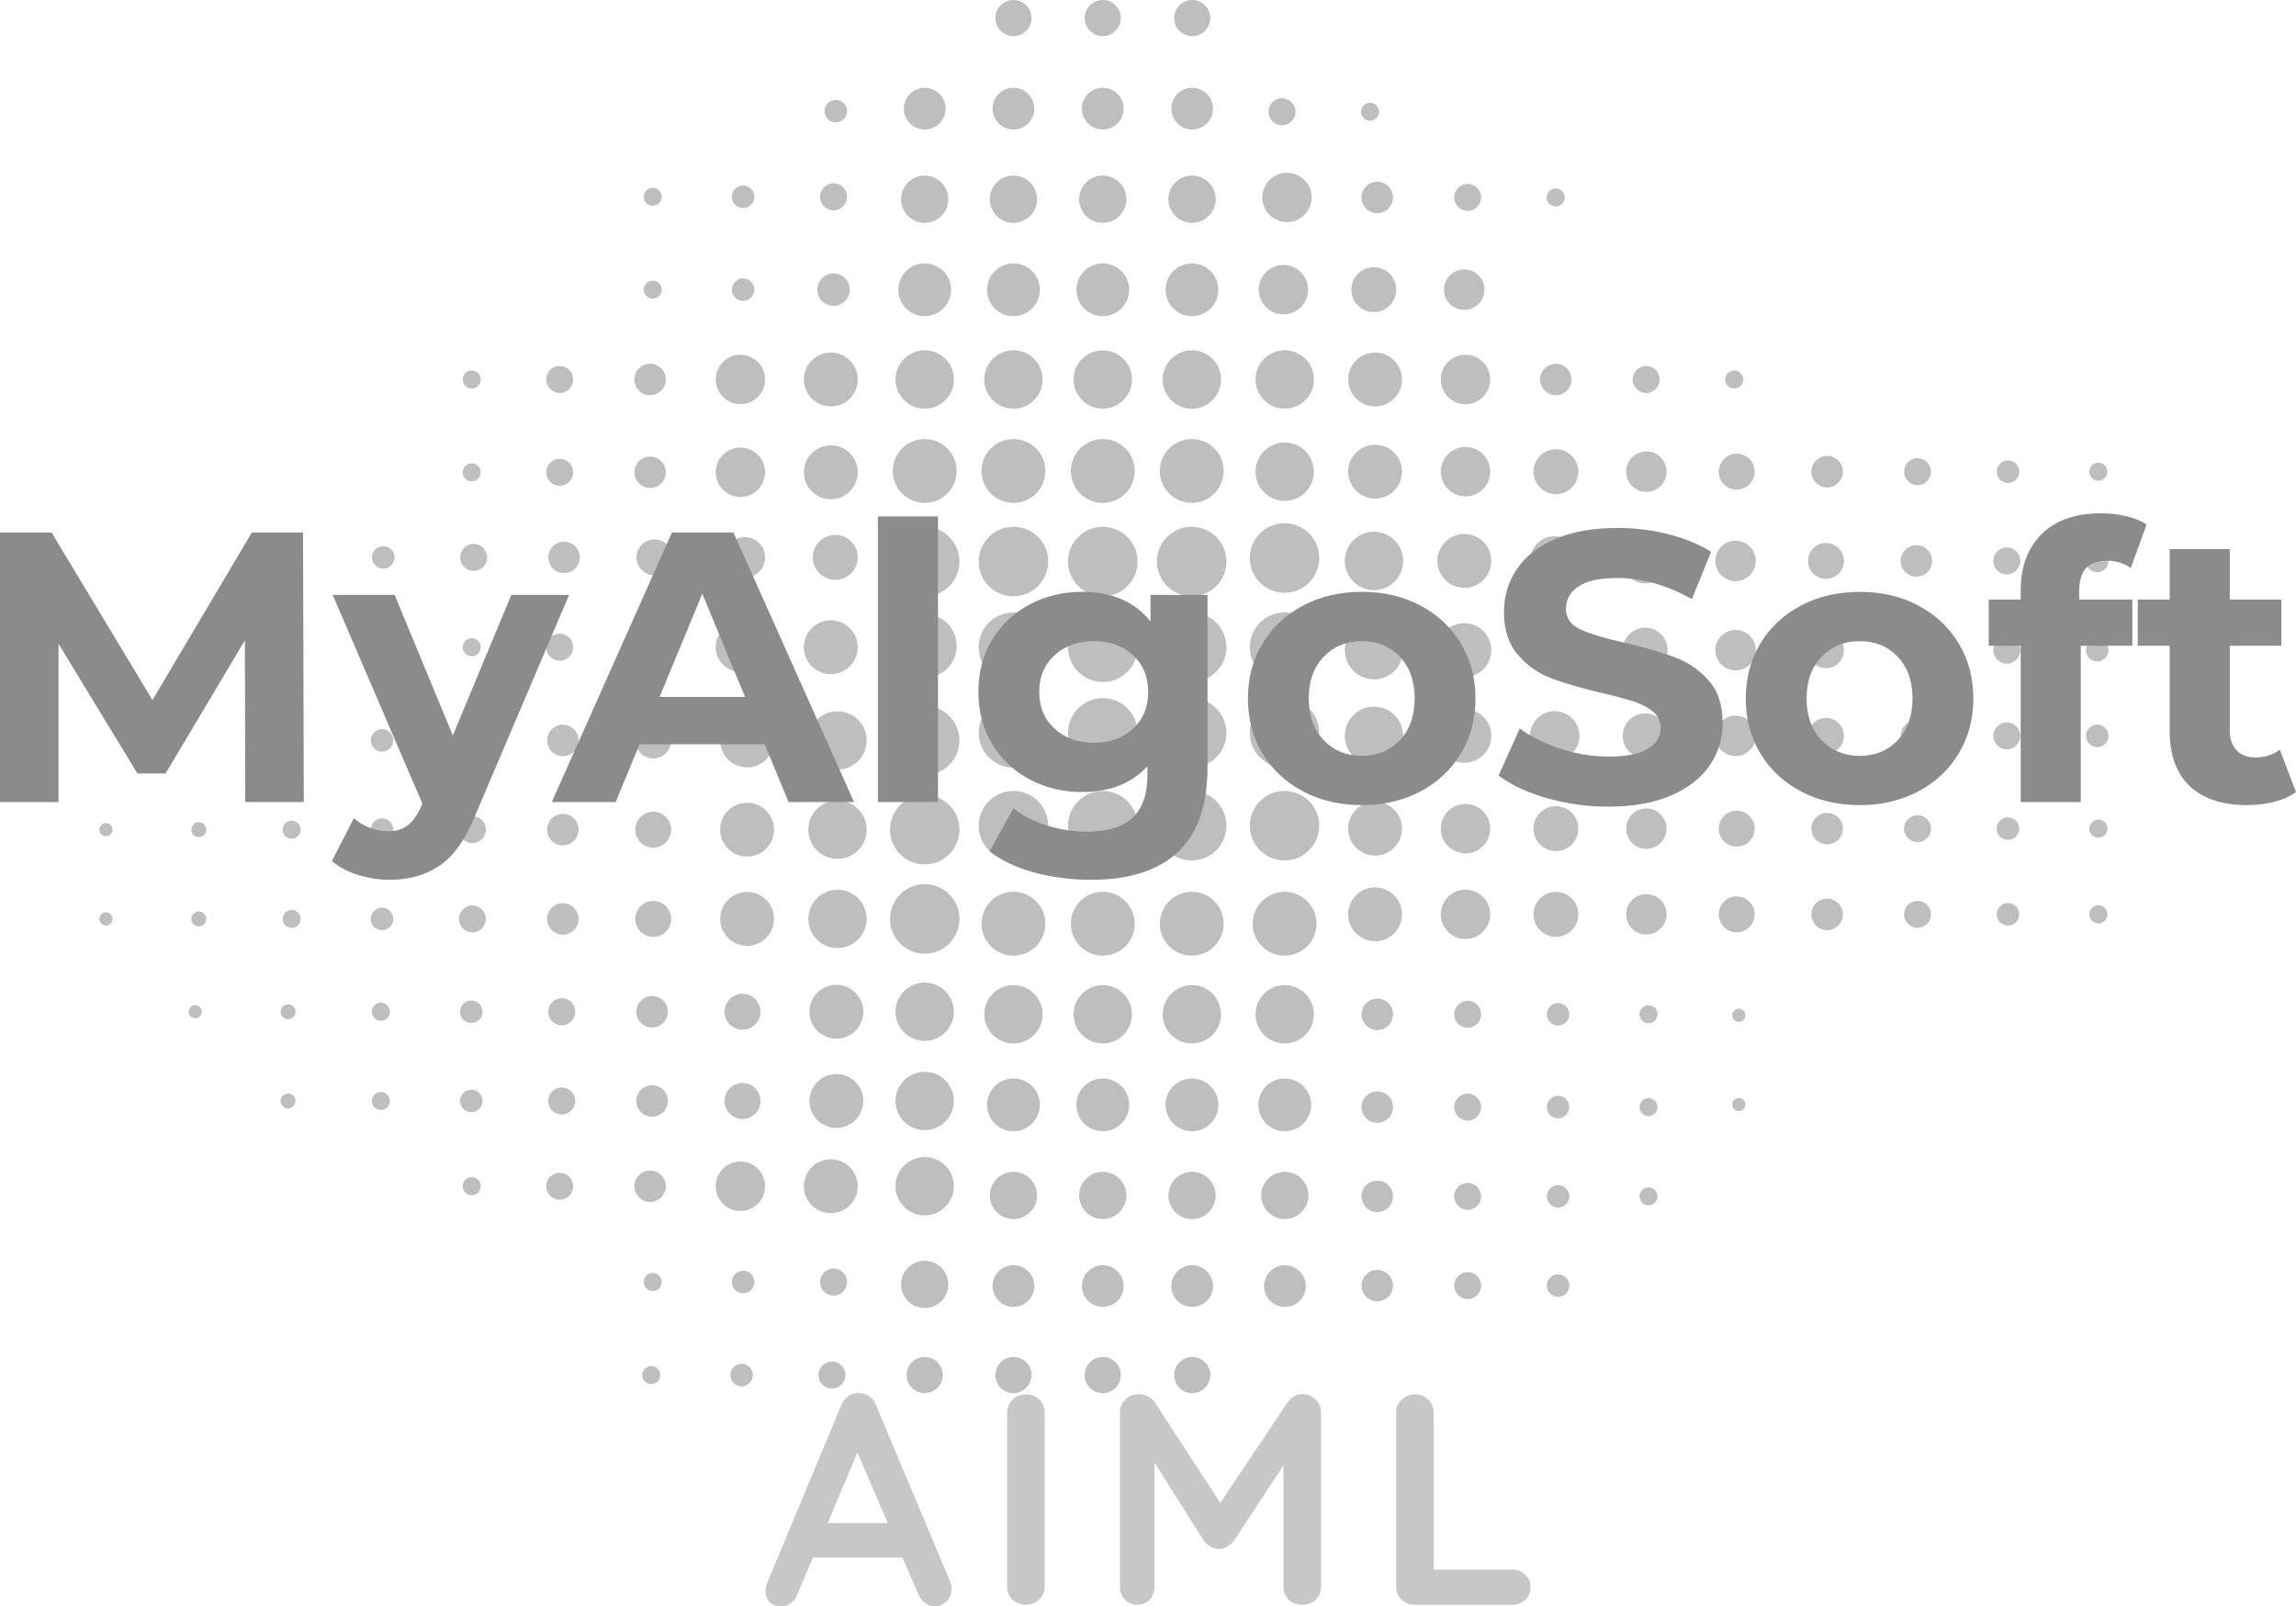 <svg viewBox="0 0 300 209.917" width="5000px" height="3498.61px" xmlns="http://www.w3.org/2000/svg" xmlns:xlink="http://www.w3.org/1999/xlink" preserveAspectRatio="none"><defs></defs><style>.a6izo4zJpcolor {fill:#C7C7C7;fill-opacity:1;}.aD6z1nYkhcolor {fill:#8B8B8B;fill-opacity:1;}.aLgOaV3zRcolors-0 {fill:#BEBEBE;fill-opacity:1;}</style><g opacity="1" transform="rotate(0 12.982 0)">
<svg width="274.036" height="182.059" x="12.982" y="0" version="1.1" preserveAspectRatio="none" viewBox="4.201 21.967 89.03 59.148">
  <g transform="matrix(1 0 0 1 0 0)" class="aLgOaV3zRcolors-0"><g><circle cx="46.796" cy="22.734" r="0.767"></circle><circle cx="46.796" cy="26.58" r="0.886"></circle><circle cx="46.796" cy="30.425" r="1.004"></circle><circle cx="46.797" cy="34.271" r="1.12"></circle><circle cx="46.796" cy="38.079" r="1.24"></circle><circle cx="46.797" cy="41.963" r="1.356"></circle><circle cx="46.797" cy="45.809" r="1.476"></circle><circle cx="43.004" cy="22.734" r="0.767"></circle><circle cx="43.004" cy="26.58" r="0.886"></circle><circle cx="43.004" cy="30.425" r="1.004"></circle><circle cx="43.004" cy="34.271" r="1.12"></circle><circle cx="43.004" cy="38.079" r="1.24"></circle><circle cx="43.004" cy="41.963" r="1.356"></circle><circle cx="43.004" cy="80.348" r="0.767"></circle><circle cx="43.004" cy="76.57" r="0.886"></circle><circle cx="43.004" cy="72.723" r="1.003"></circle><circle cx="43.004" cy="68.876" r="1.121"></circle><circle cx="43.004" cy="65.031" r="1.239"></circle><circle cx="43.004" cy="61.186" r="1.356"></circle><circle cx="46.796" cy="80.348" r="0.767"></circle><circle cx="46.796" cy="76.57" r="0.886"></circle><circle cx="46.796" cy="72.723" r="1.003"></circle><circle cx="46.797" cy="68.876" r="1.121"></circle><circle cx="46.796" cy="65.031" r="1.239"></circle><circle cx="46.797" cy="61.186" r="1.356"></circle><circle cx="43.004" cy="45.809" r="1.476"></circle><circle cx="46.797" cy="49.447" r="1.476"></circle><circle cx="43.004" cy="49.447" r="1.476"></circle><circle cx="46.797" cy="53.083" r="1.475"></circle><circle cx="43.004" cy="53.083" r="1.475"></circle><circle cx="46.797" cy="57.024" r="1.475"></circle><circle cx="50.594" cy="22.734" r="0.767"></circle><circle cx="50.591" cy="26.58" r="0.886"></circle><circle cx="50.586" cy="30.425" r="1.004"></circle><circle cx="50.582" cy="34.271" r="1.12"></circle><circle cx="50.578" cy="38.079" r="1.24"></circle><circle cx="50.573" cy="41.963" r="1.356"></circle><circle cx="50.57" cy="45.809" r="1.476"></circle><circle cx="50.594" cy="80.348" r="0.767"></circle><circle cx="50.591" cy="76.57" r="0.886"></circle><circle cx="50.586" cy="72.723" r="1.003"></circle><circle cx="50.582" cy="68.876" r="1.121"></circle><circle cx="50.578" cy="65.031" r="1.239"></circle><circle cx="50.573" cy="61.186" r="1.356"></circle><circle cx="50.57" cy="49.447" r="1.476"></circle><circle cx="50.57" cy="53.083" r="1.475"></circle><circle cx="50.57" cy="57.024" r="1.475"></circle><circle cx="54.53" cy="76.57" r="0.886"></circle><circle cx="54.525" cy="72.723" r="1.003"></circle><circle cx="54.522" cy="68.876" r="1.121"></circle><circle cx="54.52" cy="65.031" r="1.239"></circle><circle cx="58.309" cy="49.571" r="1.24"></circle><circle cx="62.145" cy="49.571" r="1.144"></circle><circle cx="65.983" cy="49.571" r="1.049"></circle><circle cx="69.821" cy="49.571" r="0.954"></circle><circle cx="73.659" cy="49.571" r="0.859"></circle><circle cx="77.497" cy="49.571" r="0.763"></circle><circle cx="81.334" cy="49.571" r="0.668"></circle><circle cx="85.172" cy="49.571" r="0.573"></circle><circle cx="89.01" cy="49.571" r="0.479"></circle><circle cx="92.848" cy="49.571" r="0.383"></circle><path d="M35.535,52.165c0.684,0,1.239,0.553,1.239,1.238s-0.556,1.24-1.239,1.24s-1.238-0.555-1.238-1.24   C34.297,52.722,34.852,52.165,35.535,52.165z"></path><circle cx="31.698" cy="53.403" r="1.144"></circle><circle cx="27.713" cy="53.403" r="0.764"></circle><circle cx="23.876" cy="53.403" r="0.668"></circle><circle cx="20.038" cy="53.403" r="0.573"></circle><circle cx="16.2" cy="53.403" r="0.479"></circle><circle cx="12.363" cy="53.403" r="0.383"></circle><circle cx="58.356" cy="57.149" r="1.144"></circle><circle cx="62.194" cy="57.149" r="1.049"></circle><circle cx="66.032" cy="57.149" r="0.953"></circle><circle cx="69.87" cy="57.149" r="0.858"></circle><circle cx="73.707" cy="57.149" r="0.763"></circle><circle cx="77.545" cy="57.149" r="0.669"></circle><circle cx="81.383" cy="57.149" r="0.572"></circle><circle cx="85.221" cy="57.149" r="0.479"></circle><circle cx="89.058" cy="57.149" r="0.383"></circle><circle cx="58.356" cy="60.788" r="1.144"></circle><circle cx="62.194" cy="60.788" r="1.049"></circle><circle cx="66.032" cy="60.788" r="0.953"></circle><path d="M70.729,60.788c0,0.473-0.384,0.857-0.859,0.857c-0.474,0-0.857-0.385-0.857-0.857c0-0.477,0.384-0.859,0.857-0.859   C70.345,59.929,70.729,60.312,70.729,60.788z"></path><circle cx="73.707" cy="60.788" r="0.763"></circle><circle cx="77.545" cy="60.788" r="0.669"></circle><circle cx="81.383" cy="60.788" r="0.572"></circle><circle cx="85.221" cy="60.788" r="0.479"></circle><circle cx="89.058" cy="60.788" r="0.383"></circle><circle cx="58.449" cy="65.032" r="0.668"></circle><circle cx="62.286" cy="65.032" r="0.573"></circle><circle cx="66.124" cy="65.032" r="0.477"></circle><circle cx="69.963" cy="65.031" r="0.384"></circle><circle cx="58.449" cy="68.972" r="0.668"></circle><circle cx="62.286" cy="68.972" r="0.573"></circle><circle cx="66.124" cy="68.972" r="0.477"></circle><circle cx="69.963" cy="68.973" r="0.382"></circle><circle cx="58.449" cy="72.761" r="0.668"></circle><circle cx="62.286" cy="72.761" r="0.573"></circle><circle cx="66.124" cy="72.761" r="0.477"></circle><circle cx="69.963" cy="72.762" r="0.382"></circle><path d="M59.117,76.548c0,0.369-0.3,0.67-0.669,0.67s-0.668-0.301-0.668-0.67c0-0.367,0.299-0.666,0.668-0.666   S59.117,76.181,59.117,76.548z"></path><path d="M62.858,76.548c0,0.318-0.255,0.576-0.572,0.576c-0.316,0-0.573-0.258-0.573-0.576c0-0.314,0.257-0.57,0.573-0.57   C62.604,75.978,62.858,76.233,62.858,76.548z"></path><path d="M66.601,76.548c0,0.264-0.212,0.48-0.478,0.48c-0.263,0-0.477-0.217-0.477-0.48c0-0.262,0.214-0.477,0.477-0.477   C66.389,76.071,66.601,76.286,66.601,76.548z"></path><circle cx="39.236" cy="80.348" r="0.767"></circle><circle cx="35.301" cy="80.349" r="0.573"></circle><circle cx="31.464" cy="80.349" r="0.478"></circle><circle cx="27.627" cy="80.349" r="0.383"></circle><circle cx="58.309" cy="53.209" r="1.239"></circle><circle cx="62.145" cy="53.21" r="1.144"></circle><circle cx="65.983" cy="53.21" r="1.049"></circle><circle cx="69.821" cy="53.21" r="0.954"></circle><circle cx="73.659" cy="53.21" r="0.859"></circle><circle cx="77.497" cy="53.21" r="0.763"></circle><circle cx="81.334" cy="53.21" r="0.668"></circle><circle cx="85.172" cy="53.21" r="0.573"></circle><circle cx="89.01" cy="53.21" r="0.479"></circle><circle cx="54.514" cy="61.186" r="1.356"></circle><circle cx="54.511" cy="49.447" r="1.476"></circle><circle cx="58.309" cy="45.783" r="1.239"></circle><circle cx="62.145" cy="45.782" r="1.144"></circle><circle cx="65.983" cy="45.782" r="1.049"></circle><circle cx="69.821" cy="45.782" r="0.954"></circle><circle cx="73.659" cy="45.782" r="0.859"></circle><circle cx="77.497" cy="45.782" r="0.763"></circle><path d="M82.002,45.782c0,0.369-0.299,0.67-0.667,0.67c-0.369,0-0.669-0.301-0.669-0.67c0-0.367,0.3-0.668,0.669-0.668   C81.703,45.114,82.002,45.415,82.002,45.782z"></path><circle cx="85.172" cy="45.782" r="0.573"></circle><circle cx="89.01" cy="45.782" r="0.479"></circle><circle cx="92.848" cy="45.782" r="0.383"></circle><circle cx="35.441" cy="45.632" r="0.954"></circle><circle cx="31.604" cy="45.632" r="0.858"></circle><circle cx="27.766" cy="45.632" r="0.764"></circle><circle cx="23.928" cy="45.632" r="0.668"></circle><circle cx="20.09" cy="45.632" r="0.573"></circle><circle cx="16.252" cy="45.632" r="0.478"></circle><circle cx="12.414" cy="45.631" r="0.382"></circle><circle cx="35.368" cy="30.323" r="0.574"></circle><circle cx="31.529" cy="30.323" r="0.479"></circle><circle cx="27.692" cy="30.323" r="0.383"></circle><circle cx="35.368" cy="34.265" r="0.689"></circle><circle cx="31.529" cy="34.265" r="0.479"></circle><circle cx="27.692" cy="34.265" r="0.383"></circle><circle cx="35.463" cy="26.687" r="0.478"></circle><path d="M54.52,43.233c-0.686,0-1.24-0.555-1.24-1.24c0-0.682,0.555-1.238,1.24-1.238c0.683,0,1.237,0.557,1.237,1.238   C55.757,42.679,55.202,43.233,54.52,43.233z"></path><circle cx="58.356" cy="41.993" r="1.144"></circle><circle cx="62.194" cy="41.993" r="1.049"></circle><circle cx="54.52" cy="38.079" r="1.24"></circle><circle cx="58.356" cy="38.079" r="1.144"></circle><circle cx="62.194" cy="38.079" r="1.049"></circle><circle cx="66.032" cy="41.993" r="0.953"></circle><path d="M70.729,41.993c0,0.473-0.384,0.861-0.859,0.861c-0.474,0-0.857-0.389-0.857-0.861s0.384-0.859,0.857-0.859   C70.345,41.134,70.729,41.521,70.729,41.993z"></path><circle cx="54.464" cy="34.265" r="1.049"></circle><circle cx="58.302" cy="34.265" r="0.954"></circle><circle cx="62.14" cy="34.265" r="0.859"></circle><circle cx="73.707" cy="41.993" r="0.763"></circle><circle cx="77.545" cy="41.993" r="0.669"></circle><circle cx="66.027" cy="38.079" r="0.667"></circle><circle cx="81.383" cy="41.993" r="0.572"></circle><circle cx="69.864" cy="38.079" r="0.573"></circle><circle cx="85.221" cy="41.993" r="0.479"></circle><circle cx="89.058" cy="41.995" r="0.383"></circle><circle cx="73.6" cy="38.079" r="0.383"></circle><circle cx="35.251" cy="38.079" r="1.144"></circle><circle cx="31.413" cy="38.079" r="1.049"></circle><circle cx="27.58" cy="38.079" r="0.668"></circle><circle cx="23.743" cy="38.079" r="0.573"></circle><circle cx="20.008" cy="38.079" r="0.383"></circle><circle cx="35.251" cy="42.019" r="1.144"></circle><circle cx="31.413" cy="42.019" r="1.049"></circle><circle cx="27.58" cy="42.019" r="0.668"></circle><circle cx="23.743" cy="42.019" r="0.573"></circle><circle cx="20.008" cy="42.021" r="0.383"></circle><circle cx="54.616" cy="30.349" r="1.048"></circle><path d="M59.117,30.349c0,0.369-0.3,0.67-0.669,0.67s-0.668-0.301-0.668-0.67c0-0.367,0.299-0.668,0.668-0.668   S59.117,29.981,59.117,30.349z"></path><circle cx="62.286" cy="30.349" r="0.573"></circle><circle cx="66.021" cy="30.35" r="0.384"></circle><circle cx="54.405" cy="26.712" r="0.573"></circle><circle cx="58.141" cy="26.712" r="0.383"></circle><circle cx="54.511" cy="45.658" r="1.476"></circle><circle cx="54.511" cy="53.083" r="1.475"></circle><circle cx="54.511" cy="57.024" r="1.475"></circle><circle cx="43.004" cy="57.024" r="1.475"></circle><circle cx="39.237" cy="26.58" r="0.886"></circle><circle cx="39.237" cy="30.425" r="1.004"></circle><circle cx="35.368" cy="76.399" r="0.574"></circle><circle cx="31.529" cy="76.399" r="0.479"></circle><circle cx="27.692" cy="76.397" r="0.383"></circle><circle cx="39.237" cy="76.5" r="1.003"></circle><circle cx="39.237" cy="34.271" r="1.12"></circle><circle cx="39.237" cy="38.079" r="1.24"></circle><path d="M34.107,72.329c0-0.629,0.512-1.143,1.143-1.143c0.633,0,1.146,0.514,1.146,1.143c0,0.635-0.513,1.146-1.146,1.146   C34.619,73.476,34.107,72.964,34.107,72.329z"></path><path d="M30.364,72.329c0-0.576,0.47-1.047,1.049-1.047c0.58,0,1.049,0.471,1.049,1.047c0,0.584-0.469,1.053-1.049,1.053   C30.834,73.382,30.364,72.913,30.364,72.329z"></path><path d="M26.912,72.329c0-0.365,0.301-0.666,0.669-0.666c0.369,0,0.667,0.301,0.667,0.666c0,0.371-0.298,0.67-0.667,0.67   C27.213,72.999,26.912,72.7,26.912,72.329z"></path><path d="M23.17,72.329c0-0.314,0.257-0.57,0.573-0.57s0.572,0.256,0.572,0.57c0,0.318-0.256,0.574-0.572,0.574   S23.17,72.647,23.17,72.329z"></path><path d="M20.008,71.948c0.212,0,0.384,0.17,0.384,0.381c0,0.215-0.172,0.385-0.384,0.385c-0.21,0-0.383-0.17-0.383-0.385   C19.625,72.118,19.798,71.948,20.008,71.948z"></path><path d="M39.237,71.093c-0.687,0-1.24,0.553-1.24,1.236c0,0.688,0.554,1.24,1.24,1.24c0.684,0,1.238-0.553,1.238-1.24   C40.476,71.646,39.921,71.093,39.237,71.093z"></path><circle cx="39.237" cy="41.963" r="1.356"></circle><circle cx="35.251" cy="49.446" r="1.144"></circle><circle cx="31.413" cy="49.446" r="1.049"></circle><circle cx="27.58" cy="49.446" r="0.668"></circle><circle cx="23.743" cy="49.446" r="0.573"></circle><circle cx="20.008" cy="49.446" r="0.383"></circle><path d="M39.237,48.032c-0.751,0-1.357,0.609-1.357,1.359c0,0.746,0.606,1.355,1.357,1.355c0.748,0,1.356-0.609,1.356-1.355   C40.594,48.642,39.985,48.032,39.237,48.032z"></path><circle cx="39.237" cy="45.809" r="1.476"></circle><circle cx="39.237" cy="53.404" r="1.474"></circle><circle cx="35.535" cy="57.193" r="1.239"></circle><circle cx="31.698" cy="57.192" r="1.144"></circle><circle cx="27.713" cy="57.192" r="0.764"></circle><circle cx="23.876" cy="57.192" r="0.668"></circle><circle cx="20.038" cy="57.192" r="0.573"></circle><circle cx="16.2" cy="57.192" r="0.479"></circle><circle cx="12.363" cy="57.193" r="0.382"></circle><circle cx="8.422" cy="57.191" r="0.317"></circle><circle cx="4.481" cy="57.193" r="0.28"></circle><circle cx="39.237" cy="57.192" r="1.475"></circle><circle cx="35.535" cy="60.981" r="1.238"></circle><circle cx="31.698" cy="60.981" r="1.144"></circle><path d="M26.949,60.981c0-0.422,0.343-0.762,0.766-0.762c0.42,0,0.762,0.34,0.762,0.762c0,0.424-0.342,0.764-0.762,0.764   C27.292,61.745,26.949,61.405,26.949,60.981z"></path><path d="M23.208,60.983c0-0.369,0.299-0.67,0.668-0.67s0.669,0.299,0.669,0.67c-0.001,0.367-0.3,0.666-0.669,0.666   S23.208,61.351,23.208,60.983z"></path><circle cx="20.038" cy="60.983" r="0.573"></circle><circle cx="16.2" cy="60.981" r="0.479"></circle><circle cx="12.363" cy="60.982" r="0.382"></circle><circle cx="8.422" cy="60.982" r="0.317"></circle><circle cx="4.481" cy="60.982" r="0.28"></circle><circle cx="73.796" cy="65.074" r="0.28"></circle><circle cx="73.796" cy="68.862" r="0.279"></circle><circle cx="39.236" cy="64.923" r="1.238"></circle><circle cx="35.487" cy="64.923" r="1.144"></circle><circle cx="31.503" cy="64.923" r="0.764"></circle><circle cx="27.665" cy="64.923" r="0.669"></circle><circle cx="23.828" cy="64.923" r="0.574"></circle><circle cx="19.989" cy="64.923" r="0.478"></circle><circle cx="16.151" cy="64.923" r="0.383"></circle><circle cx="12.212" cy="64.923" r="0.316"></circle><circle cx="8.271" cy="64.923" r="0.279"></circle><circle cx="39.236" cy="68.711" r="1.239"></circle><circle cx="35.487" cy="68.712" r="1.144"></circle><circle cx="31.503" cy="68.712" r="0.764"></circle><circle cx="27.665" cy="68.712" r="0.669"></circle><circle cx="23.828" cy="68.712" r="0.574"></circle><circle cx="19.989" cy="68.712" r="0.478"></circle><circle cx="16.151" cy="68.712" r="0.383"></circle><circle cx="12.212" cy="68.713" r="0.317"></circle><circle cx="39.237" cy="60.982" r="1.476"></circle></g></g>
</svg>
</g><g opacity="1" transform="rotate(0 100.017 182.059)">
<svg width="99.966" height="27.858" x="100.017" y="182.059" version="1.1" preserveAspectRatio="none" viewBox="0.4 -28.172 101.8 28.372">
  <g transform="matrix(1 0 0 1 0 0)" class="a6izo4zJpcolor"><path d="M24.96-3.12Q25.16-2.60 25.16-2.16L25.16-2.16Q25.16-1.12 24.48-0.46Q23.80 0.20 22.92 0.20L22.92 0.20Q22.20 0.20 21.62-0.24Q21.04-0.68 20.72-1.44L20.72-1.44L18.64-6.28L6.72-6.28L4.64-1.40Q4.36-0.64 3.78-0.22Q3.20 0.20 2.52 0.20L2.52 0.20Q1.48 0.20 0.94-0.36Q0.40-0.92 0.40-1.88L0.40-1.88Q0.40-2.24 0.52-2.64L0.52-2.64L10.48-26.56Q10.80-27.36 11.44-27.80Q12.08-28.24 12.88-28.16L12.88-28.16Q13.60-28.16 14.22-27.74Q14.84-27.32 15.12-26.56L15.12-26.56L24.96-3.12ZM12.64-20.24L8.68-10.88L16.68-10.88L12.64-20.24Z M37.56-2.44Q37.56-1.40 36.80-0.70Q36.04 0 35.04 0L35.04 0Q33.96 0 33.26-0.70Q32.56-1.40 32.56-2.44L32.56-2.44L32.56-25.56Q32.56-26.60 33.28-27.30Q34-28 35.12-28L35.12-28Q36.12-28 36.84-27.30Q37.56-26.60 37.56-25.56L37.56-25.56L37.56-2.44Z M71.84-28.04Q72.84-28.04 73.58-27.34Q74.32-26.64 74.32-25.60L74.32-25.60L74.32-2.44Q74.32-1.40 73.64-0.70Q72.96 0 71.84 0L71.84 0Q70.72 0 70.02-0.68Q69.32-1.36 69.32-2.44L69.32-2.44L69.32-18.56L62.72-8.48Q62.32-8 61.80-7.70Q61.28-7.40 60.72-7.44L60.72-7.44Q60.20-7.40 59.68-7.70Q59.16-8 58.76-8.48L58.76-8.48L52.16-18.92L52.16-2.44Q52.16-1.36 51.52-0.68Q50.88 0 49.84 0L49.84 0Q48.84 0 48.20-0.70Q47.56-1.40 47.56-2.44L47.56-2.44L47.56-25.60Q47.56-26.60 48.30-27.32Q49.04-28.04 50.08-28.04L50.08-28.04Q50.68-28.04 51.28-27.74Q51.88-27.44 52.20-26.96L52.20-26.96L60.92-13.56L69.88-26.96Q70.20-27.44 70.74-27.74Q71.28-28.04 71.84-28.04L71.84-28.04Z M99.76-4.68Q100.80-4.68 101.50-4.02Q102.20-3.36 102.20-2.32L102.20-2.32Q102.20-1.32 101.50-0.66Q100.80 0 99.76 0L99.76 0L86.76 0Q85.72 0 85.02-0.70Q84.32-1.40 84.32-2.44L84.32-2.44L84.32-25.56Q84.32-26.60 85.04-27.30Q85.76-28 86.88-28L86.88-28Q87.88-28 88.60-27.30Q89.32-26.60 89.32-25.56L89.32-25.56L89.32-4.68L99.76-4.68Z"></path></g>
</svg>
</g><g opacity="1" transform="rotate(0 0 67.082)">
<svg width="300" height="47.895" x="0" y="67.082" version="1.1" preserveAspectRatio="none" viewBox="3.32 -30 238.52 38.08">
  <g transform="matrix(1 0 0 1 0 0)" class="aD6z1nYkhcolor"><path d="M34.88 0L28.80 0L28.76-16.80L20.52-2.96L17.60-2.96L9.40-16.44L9.40 0L3.32 0L3.32-28L8.68-28L19.16-10.60L29.48-28L34.80-28L34.88 0Z M56.44-21.52L62.44-21.52L52.72 1.32Q51.24 5.04 49.06 6.56Q46.88 8.08 43.80 8.08L43.80 8.08Q42.12 8.08 40.48 7.56Q38.84 7.04 37.80 6.12L37.80 6.12L40.08 1.68Q40.80 2.32 41.74 2.68Q42.68 3.04 43.60 3.04L43.60 3.04Q44.88 3.04 45.68 2.42Q46.48 1.80 47.12 0.36L47.12 0.36L47.20 0.16L37.88-21.52L44.32-21.52L50.36-6.92L56.44-21.52Z M85.24 0L82.76-6L69.76-6L67.28 0L60.64 0L73.12-28L79.52-28L92.04 0L85.24 0ZM71.84-10.92L80.72-10.92L76.28-21.64L71.84-10.92Z M94.52 0L94.52-29.68L100.76-29.68L100.76 0L94.52 0Z M122.84-21.52L128.76-21.52L128.76-3.60Q128.76 2.32 125.68 5.20Q122.60 8.08 116.68 8.08L116.68 8.08Q113.56 8.08 110.76 7.32Q107.96 6.56 106.12 5.12L106.12 5.12L108.60 0.64Q109.96 1.76 112.04 2.42Q114.12 3.08 116.20 3.08L116.20 3.08Q119.44 3.08 120.98 1.62Q122.52 0.16 122.52-2.80L122.52-2.80L122.52-3.72Q120.08-1.04 115.72-1.04L115.72-1.04Q112.76-1.04 110.30-2.34Q107.84-3.64 106.40-6Q104.96-8.36 104.96-11.44L104.96-11.44Q104.96-14.52 106.40-16.88Q107.84-19.24 110.30-20.54Q112.76-21.84 115.72-21.84L115.72-21.84Q120.40-21.84 122.84-18.76L122.84-18.76L122.84-21.52ZM116.96-6.16Q119.44-6.16 121.02-7.62Q122.60-9.08 122.60-11.44L122.60-11.44Q122.60-13.80 121.02-15.26Q119.44-16.72 116.96-16.72L116.96-16.72Q114.48-16.72 112.88-15.26Q111.28-13.80 111.28-11.44L111.28-11.44Q111.28-9.08 112.88-7.62Q114.48-6.16 116.96-6.16L116.96-6.16Z M144.80 0.32Q141.40 0.32 138.70-1.10Q136-2.52 134.48-5.04Q132.96-7.56 132.96-10.76L132.96-10.76Q132.96-13.96 134.48-16.48Q136-19 138.70-20.42Q141.40-21.84 144.80-21.84L144.80-21.84Q148.20-21.84 150.88-20.42Q153.56-19 155.08-16.48Q156.60-13.96 156.60-10.76L156.60-10.76Q156.60-7.56 155.08-5.04Q153.56-2.52 150.88-1.10Q148.20 0.32 144.80 0.32L144.80 0.32ZM144.80-4.80Q147.20-4.80 148.74-6.42Q150.28-8.04 150.28-10.76L150.28-10.76Q150.28-13.48 148.74-15.10Q147.20-16.72 144.80-16.72L144.80-16.72Q142.40-16.72 140.84-15.10Q139.28-13.48 139.28-10.76L139.28-10.76Q139.28-8.04 140.84-6.42Q142.40-4.80 144.80-4.80L144.80-4.80Z M170.40 0.48Q167.08 0.48 163.98-0.42Q160.88-1.32 159-2.76L159-2.76L161.20-7.64Q163-6.32 165.48-5.52Q167.96-4.72 170.44-4.72L170.44-4.72Q173.20-4.72 174.52-5.54Q175.84-6.36 175.84-7.72L175.84-7.72Q175.84-8.72 175.06-9.38Q174.28-10.04 173.06-10.44Q171.84-10.84 169.76-11.32L169.76-11.32Q166.56-12.08 164.52-12.84Q162.48-13.60 161.02-15.28Q159.56-16.96 159.56-19.76L159.56-19.76Q159.56-22.20 160.88-24.18Q162.20-26.16 164.86-27.32Q167.52-28.48 171.36-28.48L171.36-28.48Q174.04-28.48 176.60-27.84Q179.16-27.20 181.08-26L181.08-26L179.08-21.08Q175.20-23.28 171.32-23.28L171.32-23.28Q168.60-23.28 167.30-22.40Q166-21.52 166-20.08L166-20.08Q166-18.64 167.50-17.94Q169-17.24 172.08-16.56L172.08-16.56Q175.28-15.80 177.32-15.04Q179.36-14.28 180.82-12.64Q182.28-11 182.28-8.20L182.28-8.20Q182.28-5.80 180.94-3.82Q179.60-1.84 176.92-0.68Q174.24 0.48 170.40 0.48L170.40 0.48Z M196.52 0.32Q193.12 0.32 190.42-1.10Q187.72-2.52 186.20-5.04Q184.68-7.56 184.68-10.76L184.68-10.76Q184.68-13.96 186.20-16.48Q187.72-19 190.42-20.42Q193.12-21.84 196.52-21.84L196.52-21.84Q199.92-21.84 202.60-20.42Q205.28-19 206.80-16.48Q208.32-13.96 208.32-10.76L208.32-10.76Q208.32-7.56 206.80-5.04Q205.28-2.52 202.60-1.10Q199.92 0.32 196.52 0.32L196.52 0.32ZM196.52-4.80Q198.92-4.80 200.46-6.42Q202-8.04 202-10.76L202-10.76Q202-13.48 200.46-15.10Q198.92-16.72 196.52-16.72L196.52-16.72Q194.12-16.72 192.56-15.10Q191-13.48 191-10.76L191-10.76Q191-8.04 192.56-6.42Q194.12-4.80 196.52-4.80L196.52-4.80Z M219.32-21.96L219.32-21.04L224.84-21.04L224.84-16.24L219.48-16.24L219.48 0L213.24 0L213.24-16.24L209.92-16.24L209.92-21.04L213.24-21.04L213.24-22Q213.24-25.68 215.42-27.84Q217.60-30 221.56-30L221.56-30Q222.96-30 224.22-29.70Q225.48-29.40 226.32-28.84L226.32-28.84L224.68-24.32Q223.60-25.08 222.16-25.08L222.16-25.08Q219.32-25.08 219.32-21.96L219.32-21.96Z M240.16-5.44L241.84-1.04Q240.92-0.36 239.58-0.02Q238.24 0.32 236.76 0.32L236.76 0.32Q232.92 0.32 230.82-1.64Q228.72-3.60 228.72-7.40L228.72-7.40L228.72-16.24L225.40-16.24L225.40-21.04L228.72-21.04L228.72-26.28L234.96-26.28L234.96-21.04L240.32-21.04L240.32-16.24L234.96-16.24L234.96-7.48Q234.96-6.12 235.66-5.38Q236.36-4.64 237.64-4.64L237.64-4.64Q239.12-4.64 240.16-5.44L240.16-5.44Z"></path></g>
</svg>
</g></svg>